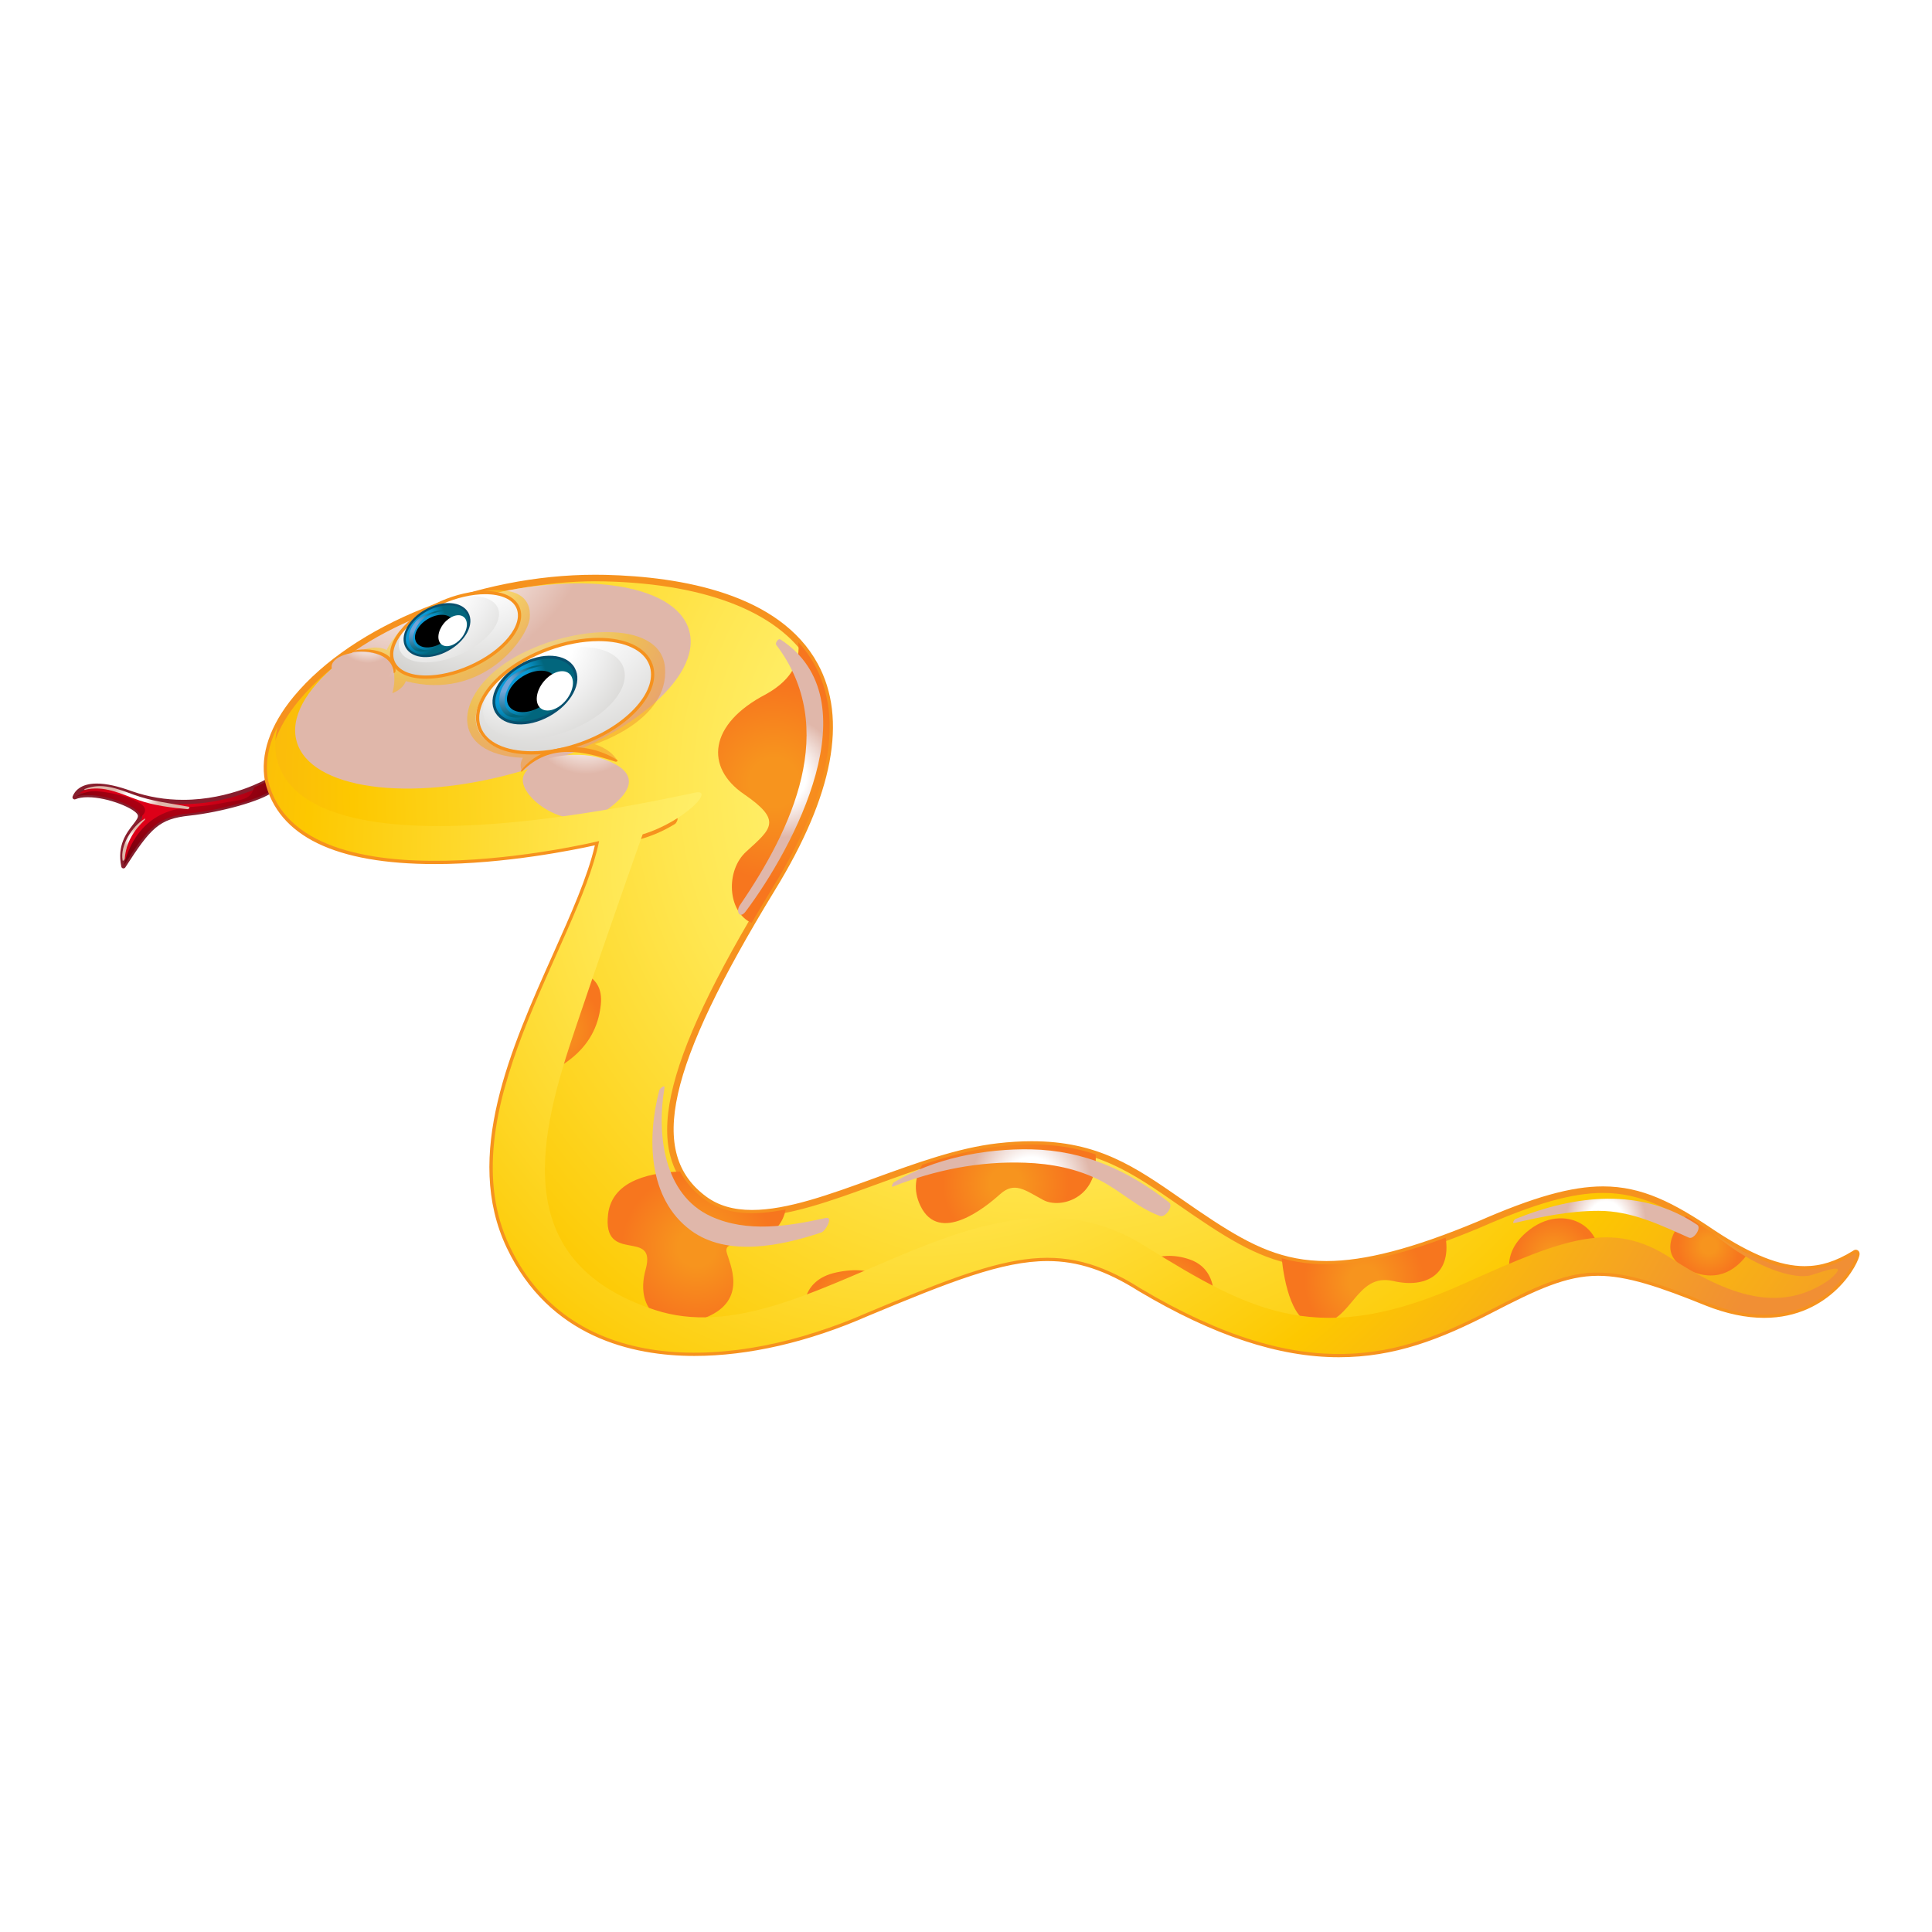 <?xml version="1.0" encoding="utf-8"?>
<!-- Generator: Adobe Illustrator 26.0.3, SVG Export Plug-In . SVG Version: 6.00 Build 0)  -->
<svg version="1.1" id="Layer_1" xmlns="http://www.w3.org/2000/svg" xmlns:xlink="http://www.w3.org/1999/xlink" x="0px" y="0px"
	 viewBox="0 0 1133.86 1133.86" style="enable-background:new 0 0 1133.86 1133.86;" xml:space="preserve">
<style type="text/css">
	.st0{fill:url(#SVGID_1_);}
	.st1{fill:#871E2D;}
	.st2{fill:url(#SVGID_00000153685812733751340200000000653598114122480040_);}
	.st3{fill:url(#SVGID_00000127728656121048349500000013205361131548642947_);}
	.st4{filter:url(#Adobe_OpacityMaskFilter);}
	.st5{filter:url(#Adobe_OpacityMaskFilter_00000080927188550735955030000014693630124924232065_);}
	
		.st6{mask:url(#SVGID_00000181054200580930066820000012464669036333807006_);fill:url(#SVGID_00000026884618464674608130000016448798454633821874_);}
	.st7{fill:url(#SVGID_00000077294034765087258860000017717955159041467576_);}
	.st8{filter:url(#Adobe_OpacityMaskFilter_00000163759263135156352600000014984373869360957616_);}
	.st9{filter:url(#Adobe_OpacityMaskFilter_00000183971488433265730220000009405599392029262497_);}
	
		.st10{mask:url(#SVGID_00000112604502172142981870000014074066561438962328_);fill:url(#SVGID_00000103985306839536195350000006750648798657052034_);}
	.st11{fill:url(#SVGID_00000150088174601394075750000009945589259632627358_);}
	.st12{fill:url(#SVGID_00000117663752562116128450000012265185072147632018_);}
	.st13{fill:#F6921E;}
	.st14{filter:url(#Adobe_OpacityMaskFilter_00000029731031781457717530000017388519880888525696_);}
	.st15{filter:url(#Adobe_OpacityMaskFilter_00000103256236688203970870000000694022678741197460_);}
	
		.st16{mask:url(#SVGID_00000012448403531661827680000012813424264834656938_);fill:url(#SVGID_00000049181427177163669880000013634186753826984345_);}
	.st17{fill:url(#SVGID_00000085966294493943510920000013335601744133088917_);}
	.st18{opacity:0.5;fill:url(#SVGID_00000085227661720666859540000015359423373169323689_);}
	.st19{opacity:0.5;fill:url(#SVGID_00000111911235505700733870000005855654994842588037_);}
	.st20{fill:url(#SVGID_00000018941356776449699100000011942658850725457561_);}
	.st21{fill:url(#SVGID_00000177469789343319793110000001882417713660244354_);}
	.st22{fill:url(#SVGID_00000113336849893410519230000013323335023009905305_);}
	.st23{fill:#08506E;}
	.st24{fill:#FFFFFF;}
	.st25{fill:url(#SVGID_00000098912083029048306270000011886661802315578279_);}
	.st26{fill:url(#SVGID_00000094598659142420432970000015257875219489513381_);}
	.st27{fill:url(#SVGID_00000036214844528091337510000017833739933653981363_);}
	.st28{fill:url(#SVGID_00000119806389110901942870000002592798276675644845_);}
	.st29{fill:url(#SVGID_00000064343475565646419700000011665545723905019052_);}
	.st30{fill:url(#SVGID_00000127735695868537940830000009784866513113587113_);}
	.st31{fill:url(#SVGID_00000122722523451677605440000010554550389390569857_);}
	.st32{fill:url(#SVGID_00000084527812213482388250000015041076901326211206_);}
	.st33{fill:url(#SVGID_00000044875767886326864810000015263381998612057761_);}
	.st34{fill:url(#SVGID_00000024681918452082186210000017784780052044781190_);}
	.st35{fill:url(#SVGID_00000128454189986493986800000007694742115027047554_);}
	.st36{fill:url(#SVGID_00000106861214001660810520000006342129071022420651_);}
	.st37{fill:url(#SVGID_00000150078452602673583760000017678389420669006751_);}
	.st38{fill:url(#SVGID_00000000190752622036540560000012257432211939887507_);}
	.st39{fill:url(#SVGID_00000167379726031578429050000004621816717268563855_);}
	.st40{filter:url(#Adobe_OpacityMaskFilter_00000027596332939590681910000014213487405803760034_);}
	.st41{filter:url(#Adobe_OpacityMaskFilter_00000178883357861508323330000003688056988505035910_);}
	
		.st42{mask:url(#SVGID_00000176756112462100987580000001381372290941668255_);fill:url(#SVGID_00000046306167682702049090000012484042137304196516_);}
	.st43{fill:url(#SVGID_00000121245892412661855950000001946560655582691978_);}
	.st44{filter:url(#Adobe_OpacityMaskFilter_00000005240102789872180020000018235268870564347036_);}
	.st45{filter:url(#Adobe_OpacityMaskFilter_00000145749450338058304790000015833784231391826092_);}
	
		.st46{mask:url(#SVGID_00000092450488975081309440000003234753994151176593_);fill:url(#SVGID_00000101820013761013883750000016707960261996905608_);}
	.st47{fill:url(#SVGID_00000065037076986554733420000011273517376244319164_);}
	.st48{fill:url(#SVGID_00000101092259341540677770000008631898609633985445_);}
	.st49{filter:url(#Adobe_OpacityMaskFilter_00000057113356030425515270000014233448762847395490_);}
	.st50{filter:url(#Adobe_OpacityMaskFilter_00000160891977900378723120000013339806504516220546_);}
	
		.st51{mask:url(#SVGID_00000016768893944849955610000004332132957433395842_);fill:url(#SVGID_00000073692147353058734230000014452668693843481761_);}
	.st52{fill:url(#SVGID_00000102534749196821631470000006752249624762798506_);}
	.st53{filter:url(#Adobe_OpacityMaskFilter_00000088824648659882610140000008722075011201786764_);}
	.st54{filter:url(#Adobe_OpacityMaskFilter_00000057829682493219686680000008000707569041886848_);}
	
		.st55{mask:url(#SVGID_00000160897347477479016420000000705855296681169848_);fill:url(#SVGID_00000055690910946058239330000009479297031510127018_);}
	.st56{fill:url(#SVGID_00000101092183010478840250000018053202829100709035_);}
	.st57{filter:url(#Adobe_OpacityMaskFilter_00000081649975488439898380000014020056474646285197_);}
	.st58{filter:url(#Adobe_OpacityMaskFilter_00000043448144286372376450000002682801794066084738_);}
	
		.st59{mask:url(#SVGID_00000168078649179461512820000000661259819446199463_);fill:url(#SVGID_00000011750337166995523050000016786488385753418934_);}
	.st60{fill:url(#SVGID_00000167367980476274440520000016600543495803955103_);}
	.st61{filter:url(#Adobe_OpacityMaskFilter_00000036253939731178166720000016279558617797898938_);}
	.st62{filter:url(#Adobe_OpacityMaskFilter_00000123440179214451287310000012956832155329105809_);}
	
		.st63{mask:url(#SVGID_00000020375289792147406490000010213957502803791510_);fill:url(#SVGID_00000175313299094419669390000016742825333328098441_);}
	.st64{fill:url(#SVGID_00000020393244533669664700000002118377902512168588_);}
</style>
<g>
	<g>
		<radialGradient id="SVGID_1_" cx="88.797" cy="472.396" r="110.288" gradientUnits="userSpaceOnUse">
			<stop  offset="0.199" style="stop-color:#DD0018"/>
			<stop  offset="1" style="stop-color:#71000C"/>
		</radialGradient>
		<path class="st0" d="M157.37,458.13c0,0-37.83,22.26-80.31,7.44c-25.02-9.22-31.61-1.98-33.25,2.31
			c10.86-4.61,35.9,4.28,38.19,9.88c2.31,5.59-13.49,11.52-9.54,30.62c14.82-23.05,20.08-28.97,38.52-30.95
			c18.44-1.97,41.82-8.56,48.08-13.5C158.39,459.97,157.37,458.13,157.37,458.13z"/>
		<path class="st1" d="M72.45,509.65c-0.08,0-0.16-0.01-0.23-0.02c-0.51-0.1-0.91-0.49-1.02-0.99c-2.59-12.55,3.05-19.8,6.78-24.6
			c2.19-2.8,3.4-4.46,2.84-5.8c-1.49-3.62-17.17-10.37-29.36-10.37c-2.91,0-5.32,0.4-7.16,1.18c-0.48,0.2-1.01,0.1-1.38-0.25
			c-0.37-0.36-0.49-0.89-0.3-1.37c1.09-2.83,4.38-7.58,14.2-7.58c5.54,0,12.5,1.53,20.68,4.54c9.53,3.32,19.63,5.01,30,5.01
			c27.88,0,49.02-12.23,49.24-12.35c0.29-0.18,0.64-0.22,0.97-0.13c0.33,0.08,0.62,0.31,0.79,0.61c0.05,0.08,1.14,2.07,1.83,6.2
			c0.08,0.46-0.1,0.92-0.47,1.2c-6.44,5.09-30.12,11.77-48.73,13.76c-17.72,1.9-22.61,7.08-37.59,30.38
			C73.28,509.44,72.87,509.65,72.45,509.65z M51.46,465.32c12.02,0,29.51,6.59,31.72,11.95c1.14,2.77-0.87,5.35-3.19,8.34
			c-3.29,4.23-7.68,9.85-6.79,19.26c13.92-21.41,19.7-26.79,37.63-28.71c17.36-1.86,39.97-8.07,46.83-12.79
			c-0.3-1.54-0.65-2.68-0.92-3.45c-5.04,2.65-24.58,12.01-49.25,12.01c-10.65,0-21.03-1.74-30.86-5.16
			c-7.92-2.92-14.59-4.39-19.82-4.39c-5.45,0-8.47,1.6-10.15,3.34C48.1,465.46,49.71,465.32,51.46,465.32z"/>
	</g>
	
		<radialGradient id="SVGID_00000120545569728267456440000006133786365589544856_" cx="101.798" cy="432.667" r="77.507" gradientUnits="userSpaceOnUse">
		<stop  offset="0.199" style="stop-color:#DD0018"/>
		<stop  offset="1" style="stop-color:#71000C"/>
	</radialGradient>
	<path style="fill:url(#SVGID_00000120545569728267456440000006133786365589544856_);" d="M81.99,477.76
		c0.33,0.79,0.28,1.6-0.03,2.44c1.44-1.29,3.38-3,3.16-4.98c-0.17-1.4-1.12-2.47-2.22-3.28c-2.78-2.04-6.21-3.36-9.47-4.41
		c-3.59-1.16-7.28-1.96-11.01-2.51c-3.65-0.53-7.32-1.06-10.96-0.23c-2.7,0.61-5.19,1.7-7.56,3.05
		C54.82,463.33,79.7,472.18,81.99,477.76z"/>
	
		<radialGradient id="SVGID_00000096739451882126218510000000843273404958272904_" cx="101.798" cy="432.66" r="77.514" gradientUnits="userSpaceOnUse">
		<stop  offset="0.199" style="stop-color:#DD0018"/>
		<stop  offset="1" style="stop-color:#71000C"/>
	</radialGradient>
	<path style="fill:url(#SVGID_00000096739451882126218510000000843273404958272904_);" d="M157.37,458.13c0,0-2.99,1.76-8.24,3.96
		c-0.57,2.09-1.56,4.18-3.37,5.43c-3.16,2.17-7.4,2.42-11.07,3.02c-3.99,0.66-7.94,1.51-11.95,2.03c-3.84,0.5-7.69,0.73-11.54,1.09
		c-6.51,0.62-13.03,2.22-18.73,5.52c-10.65,6.14-17.09,17.17-19.82,28.91c14.67-22.8,19.97-28.7,38.33-30.66
		c18.44-1.97,41.82-8.56,48.08-13.5C158.39,459.97,157.37,458.13,157.37,458.13z"/>
	<defs>
		<filter id="Adobe_OpacityMaskFilter" filterUnits="userSpaceOnUse" x="49.45" y="461.37" width="61.71" height="13.54">
			<feFlood  style="flood-color:white;flood-opacity:1" result="back"/>
			<feBlend  in="SourceGraphic" in2="back" mode="normal"/>
		</filter>
	</defs>
	
		<mask maskUnits="userSpaceOnUse" x="49.45" y="461.37" width="61.71" height="13.54" id="SVGID_00000057121194451500139340000016298804472890496393_">
		<g class="st4">
			<defs>
				
					<filter id="Adobe_OpacityMaskFilter_00000085239350225226246880000016175679495134885276_" filterUnits="userSpaceOnUse" x="62.89" y="433.06" width="3.52" height="0.77">
					<feFlood  style="flood-color:white;flood-opacity:1" result="back"/>
					<feBlend  in="SourceGraphic" in2="back" mode="normal"/>
				</filter>
			</defs>
			
				<mask maskUnits="userSpaceOnUse" x="62.89" y="433.06" width="3.52" height="0.77" id="SVGID_00000057121194451500139340000016298804472890496393_">
				<g style="filter:url(#Adobe_OpacityMaskFilter_00000085239350225226246880000016175679495134885276_);">
				</g>
			</mask>
			
				<radialGradient id="SVGID_00000179646620207391601590000013469529843178410928_" cx="64.648" cy="433.448" r="1.276" gradientUnits="userSpaceOnUse">
				<stop  offset="0.251" style="stop-color:#FFFFFF"/>
				<stop  offset="0.593" style="stop-color:#FFFFFF"/>
				<stop  offset="1" style="stop-color:#000000"/>
			</radialGradient>
			
				<path style="mask:url(#SVGID_00000057121194451500139340000016298804472890496393_);fill:url(#SVGID_00000179646620207391601590000013469529843178410928_);" d="
				M66.4,433.75c-0.63-0.12-1.25-0.18-1.86-0.41c-0.54-0.2-1.07-0.42-1.64-0.19c-0.01,0-0.02,0.03-0.01,0.03
				c0.66-0.16,1.21,0.13,1.82,0.34c0.52,0.18,1.1,0.25,1.65,0.3C66.39,433.84,66.43,433.76,66.4,433.75z"/>
		</g>
	</mask>
	
		<radialGradient id="SVGID_00000134967901983697189720000017073242721301307012_" cx="80.307" cy="468.135" r="22.336" gradientUnits="userSpaceOnUse">
		<stop  offset="0.251" style="stop-color:#FFFFFF"/>
		<stop  offset="0.593" style="stop-color:#E0B7AA"/>
		<stop  offset="1" style="stop-color:#E0B7AA"/>
	</radialGradient>
	<path style="fill:url(#SVGID_00000134967901983697189720000017073242721301307012_);" d="M110.93,473.49
		c-10.97-2.03-21.94-3.24-32.49-7.1c-9.51-3.48-18.7-7.33-28.71-3.31c-0.15,0.06-0.44,0.58-0.16,0.51
		c11.59-2.88,21.14,2.29,31.8,6.02c9.17,3.21,19.27,4.41,28.89,5.3C110.78,474.96,111.55,473.61,110.93,473.49z"/>
	<defs>
		
			<filter id="Adobe_OpacityMaskFilter_00000040555360653408478980000017315198510947406261_" filterUnits="userSpaceOnUse" x="71.74" y="480.42" width="13.5" height="24.77">
			<feFlood  style="flood-color:white;flood-opacity:1" result="back"/>
			<feBlend  in="SourceGraphic" in2="back" mode="normal"/>
		</filter>
	</defs>
	
		<mask maskUnits="userSpaceOnUse" x="71.74" y="480.42" width="13.5" height="24.77" id="SVGID_00000165919332484659882230000004890898196848324247_">
		<g style="filter:url(#Adobe_OpacityMaskFilter_00000040555360653408478980000017315198510947406261_);">
			<defs>
				
					<filter id="Adobe_OpacityMaskFilter_00000085212304781787152200000012336124169767017131_" filterUnits="userSpaceOnUse" x="64.16" y="434.15" width="0.77" height="1.42">
					<feFlood  style="flood-color:white;flood-opacity:1" result="back"/>
					<feBlend  in="SourceGraphic" in2="back" mode="normal"/>
				</filter>
			</defs>
			
				<mask maskUnits="userSpaceOnUse" x="64.16" y="434.15" width="0.77" height="1.42" id="SVGID_00000165919332484659882230000004890898196848324247_">
				<g style="filter:url(#Adobe_OpacityMaskFilter_00000085212304781787152200000012336124169767017131_);">
				</g>
			</mask>
			
				<radialGradient id="SVGID_00000033366903402251620680000010438858447102631814_" cx="64.544" cy="434.857" r="0.57" gradientUnits="userSpaceOnUse">
				<stop  offset="0.251" style="stop-color:#FFFFFF"/>
				<stop  offset="0.593" style="stop-color:#FFFFFF"/>
				<stop  offset="1" style="stop-color:#000000"/>
			</radialGradient>
			
				<path style="mask:url(#SVGID_00000165919332484659882230000004890898196848324247_);fill:url(#SVGID_00000033366903402251620680000010438858447102631814_);" d="
				M64.92,434.15c-0.42,0.25-0.83,0.89-0.74,1.4c0.01,0.05,0.07-0.03,0.07-0.05c0.05-0.54,0.29-0.93,0.67-1.31
				C64.92,434.18,64.94,434.14,64.92,434.15z"/>
		</g>
	</mask>
	
		<radialGradient id="SVGID_00000116934118690434729950000000401936095800809622_" cx="78.485" cy="492.802" r="9.974" gradientUnits="userSpaceOnUse">
		<stop  offset="0.251" style="stop-color:#FFFFFF"/>
		<stop  offset="0.593" style="stop-color:#E0B7AA"/>
		<stop  offset="1" style="stop-color:#E0B7AA"/>
	</radialGradient>
	<path style="fill:url(#SVGID_00000116934118690434729950000000401936095800809622_);" d="M84.99,480.47
		c-7.39,4.33-14.59,15.62-13.04,24.43c0.16,0.86,1.22-0.5,1.25-0.9c0.82-9.51,5.05-16.32,11.79-22.87
		C85.13,481.01,85.46,480.19,84.99,480.47z"/>
	<g>
		
			<radialGradient id="SVGID_00000023252474390013214820000009994071944383607457_" cx="611.116" cy="460.675" r="618.72" gradientUnits="userSpaceOnUse">
			<stop  offset="0.233" style="stop-color:#FFEF6A"/>
			<stop  offset="0.35" style="stop-color:#FFE650"/>
			<stop  offset="0.599" style="stop-color:#FDCE0F"/>
			<stop  offset="0.653" style="stop-color:#FDC800"/>
			<stop  offset="1" style="stop-color:#F18F34"/>
		</radialGradient>
		<path style="fill:url(#SVGID_00000023252474390013214820000009994071944383607457_);" d="M351.63,493.57
			c0,0-175.58,42.66-194.26-35.44c-10.19-54.33,91.67-121.39,197.78-118.84c106.11,2.54,176.99,53.47,98.05,182.07
			c-59.84,98.05-77.71,154.64-39.77,182.5c37.93,27.86,111.08-23.97,172.19-30.97c61.12-7.01,83.6,17.82,125.2,44.99
			c41.6,27.16,71.3,36.5,157.04,0.85c69.61-30.56,92.52-25.47,137.51,5.09c39.89,26.31,61.12,25.46,83.19,11.88
			c5.93-5.09-17.83,56.03-86.59,28.87c-62.82-25.46-74.7-22.93-127.33,4.24c-52.64,27.16-106.96,45.84-205.43-12.73
			c-48.38-30.56-78.93-19.53-160.43,14.43c-77.24,33.95-172.74,38.62-209.66-39.05C262.19,653.79,339.19,554.9,351.63,493.57z"/>
		<path class="st13" d="M785.77,796.54c-35.17,0-73.61-12.7-117.52-38.82c-19.34-12.2-35.81-17.63-53.47-17.63
			c-26.66,0-57.37,12.23-105.25,32.18c-34.96,15.37-70.25,23.51-102.02,23.51c-36.46,0-85.16-11.02-110.11-63.49
			c-25.71-54.1,2.41-116.98,27.22-172.47c10.39-23.24,20.24-45.25,24.5-63.71c-11.21,2.48-52.51,11-93.76,11
			c-58.56,0-92.15-16.33-99.85-48.54c-2.96-15.74,2.92-32.96,16.96-49.89c34.88-42.02,107.59-71.37,176.8-71.37
			c1.98,0,3.94,0.02,5.92,0.06c44.54,1.07,102.33,11,124.75,52.2c17.57,32.32,9.13,77-25.11,132.79
			c-63.56,104.11-74.84,154.57-40.28,179.96c7.13,5.24,15.91,7.79,26.82,7.79c20.62,0,45.53-9.07,71.9-18.66
			c24.03-8.75,48.88-17.8,72.14-20.46c7-0.81,13.75-1.22,20.05-1.22c39.05,0,60.67,15.01,88.04,34.01
			c5.83,4.05,11.86,8.24,18.37,12.49c23.1,15.09,41.41,23.82,66.62,23.82c22.51,0,50.68-7.35,88.63-23.14
			c33.01-14.48,55.06-20.67,73.68-20.67c22.94,0,41.44,9.51,65.65,25.95c21.57,14.23,38.3,20.86,52.64,20.86
			c9.52,0,18.27-2.76,28.37-8.96c0.55-0.44,1.1-0.66,1.69-0.66c1.1,0,2.21,0.85,2.21,2.47c0,5.14-16.85,37.5-56.01,37.5
			c-10.63,0-22.09-2.4-34.05-7.12c-27.44-11.13-46.61-17.57-63.41-17.57c-18.89,0-36.16,8.21-62.35,21.73
			C845.24,786.13,818.39,796.54,785.77,796.54z M614.78,736.27c18.42,0,35.54,5.61,55.46,18.2c43.28,25.73,81.08,38.26,115.54,38.26
			c31.85,0,58.22-10.24,88-25.61c26.7-13.78,44.34-22.15,64.1-22.15c17.41,0,36.95,6.54,64.83,17.83
			c11.49,4.54,22.49,6.85,32.63,6.85c20.25,0,33.55-9.08,41.13-16.7c5.22-5.23,8.43-10.47,9.96-13.77
			c-9.43,5.27-18.2,7.75-27.35,7.75c-15.11,0-32.52-6.83-54.76-21.5c-23.61-16.04-41.56-25.32-63.52-25.32
			c-18.06,0-39.66,6.09-72.17,20.37c-39,16.23-66.79,23.45-90.14,23.45c-26.16,0-45-8.96-68.71-24.45
			c-6.56-4.29-12.61-8.49-18.47-12.55c-26.82-18.62-48-33.33-85.85-33.33c-6.15,0-12.76,0.4-19.62,1.19
			c-22.81,2.61-47.44,11.58-71.26,20.25c-26.7,9.72-51.92,18.89-73.2,18.89c-11.76,0-21.27-2.79-29.08-8.53
			c-36.6-26.88-25.59-78.76,39.28-185.02c33.48-54.55,41.9-97.94,25.02-128.97c-16.8-30.9-59.95-48.73-121.48-50.2
			c-1.95-0.05-3.88-0.07-5.83-0.07c-57.53,0-135.71,24.04-173.86,69.99c-13.29,16.02-18.88,32.16-16.17,46.65
			c7.22,30.17,39.56,45.51,96.12,45.51c47.61,0,95.34-11.46,95.82-11.57c0.64-0.16,1.31,0.03,1.78,0.48
			c0.47,0.46,0.67,1.11,0.55,1.76c-3.95,19.45-14.37,42.75-25.41,67.42c-24.46,54.73-52.2,116.77-27.24,169.27
			c24.08,50.67,71.29,61.31,106.65,61.31c31.24,0,66-8.02,100.51-23.19C556.38,748.61,587.39,736.27,614.78,736.27z"/>
	</g>
	<defs>
		
			<filter id="Adobe_OpacityMaskFilter_00000065059124475948984870000005782585532438040211_" filterUnits="userSpaceOnUse" x="173.21" y="342.36" width="232.14" height="120.44">
			<feFlood  style="flood-color:white;flood-opacity:1" result="back"/>
			<feBlend  in="SourceGraphic" in2="back" mode="normal"/>
		</filter>
	</defs>
	
		<mask maskUnits="userSpaceOnUse" x="173.21" y="342.36" width="232.14" height="120.44" id="SVGID_00000147925875413358154910000000899493514357498281_">
		<g style="filter:url(#Adobe_OpacityMaskFilter_00000065059124475948984870000005782585532438040211_);">
			<defs>
				
					<filter id="Adobe_OpacityMaskFilter_00000137100496356541991650000009738342233897519509_" filterUnits="userSpaceOnUse" x="69.95" y="426.26" width="13.26" height="6.88">
					<feFlood  style="flood-color:white;flood-opacity:1" result="back"/>
					<feBlend  in="SourceGraphic" in2="back" mode="normal"/>
				</filter>
			</defs>
			
				<mask maskUnits="userSpaceOnUse" x="69.95" y="426.26" width="13.26" height="6.88" id="SVGID_00000147925875413358154910000000899493514357498281_">
				<g style="filter:url(#Adobe_OpacityMaskFilter_00000137100496356541991650000009738342233897519509_);">
				</g>
			</mask>
			
				<radialGradient id="SVGID_00000155861081677950124340000006491599859433797515_" cx="213.703" cy="231.091" r="10.34" gradientTransform="matrix(0.962 -0.272 0.272 0.962 -194.571 259.122)" gradientUnits="userSpaceOnUse">
				<stop  offset="0.251" style="stop-color:#FFFFFF"/>
				<stop  offset="0.593" style="stop-color:#FFFFFF"/>
				<stop  offset="1" style="stop-color:#000000"/>
			</radialGradient>
			
				<path style="mask:url(#SVGID_00000147925875413358154910000000899493514357498281_);fill:url(#SVGID_00000155861081677950124340000006491599859433797515_);" d="
				M83.16,427.84c0.45,1.6-2.13,3.73-5.76,4.75c-3.63,1.03-6.95,0.57-7.4-1.03c-0.45-1.6,2.13-3.73,5.76-4.75
				C79.4,425.78,82.71,426.25,83.16,427.84z"/>
		</g>
	</mask>
	
		<radialGradient id="SVGID_00000103258151389081880090000010254907640553534365_" cx="412.507" cy="150.166" r="181.02" gradientTransform="matrix(0.962 -0.272 0.272 0.962 -194.571 259.122)" gradientUnits="userSpaceOnUse">
		<stop  offset="0.251" style="stop-color:#FFFFFF"/>
		<stop  offset="0.593" style="stop-color:#E0B7AA"/>
		<stop  offset="1" style="stop-color:#E0B7AA"/>
	</radialGradient>
	<path style="fill:url(#SVGID_00000103258151389081880090000010254907640553534365_);" d="M404.45,370.01
		c7.91,27.97-37.24,65.23-100.84,83.22c-63.6,17.99-121.58,9.9-129.5-18.07c-7.91-27.96,37.24-65.22,100.86-83.21
		C338.57,333.95,396.56,342.04,404.45,370.01z"/>
	
		<radialGradient id="SVGID_00000103981343505183917530000001306104497428866723_" cx="302.464" cy="348.519" r="107.684" gradientUnits="userSpaceOnUse">
		<stop  offset="0.233" style="stop-color:#FFEF6A"/>
		<stop  offset="0.35" style="stop-color:#FFE650"/>
		<stop  offset="0.599" style="stop-color:#FDCE0F"/>
		<stop  offset="0.653" style="stop-color:#FDC800"/>
		<stop  offset="1" style="stop-color:#F18F34"/>
	</radialGradient>
	<path style="opacity:0.5;fill:url(#SVGID_00000103981343505183917530000001306104497428866723_);" d="M306.09,451.72
		c0,0,14.92-21.46,55.98-5.78c-4.27-6.78-13.1-9.19-13.1-9.19s43.88-13.62,41.31-44.92c-2.4-29.27-58.16-24.86-91.03-4.41
		c-32.89,20.45-36.5,55.34,7.61,57.34C304.47,448.77,306.09,451.72,306.09,451.72z"/>
	
		<radialGradient id="SVGID_00000136387301606899625950000009939653300601000631_" cx="244.313" cy="335.686" r="92.998" gradientUnits="userSpaceOnUse">
		<stop  offset="0.233" style="stop-color:#FFEF6A"/>
		<stop  offset="0.35" style="stop-color:#FFE650"/>
		<stop  offset="0.599" style="stop-color:#FDCE0F"/>
		<stop  offset="0.653" style="stop-color:#FDC800"/>
		<stop  offset="1" style="stop-color:#F18F34"/>
	</radialGradient>
	<path style="opacity:0.5;fill:url(#SVGID_00000136387301606899625950000009939653300601000631_);" d="M230.24,406.81
		c0,0,8.21-25.34-17.92-25.08c8.89-3.66,14.63-0.26,14.63-0.26s8.9-22.22,43.4-31.63c34.51-9.41,41.73,2.16,40.52,13.07
		c-1.31,11.76-27.71,48.63-72.68,36.86C236.11,405,230.24,406.81,230.24,406.81z"/>
	
		<radialGradient id="SVGID_00000072241028465028013490000006241480342268982964_" cx="309.202" cy="373.066" r="76.166" gradientUnits="userSpaceOnUse">
		<stop  offset="0.367" style="stop-color:#FFFFFF"/>
		<stop  offset="0.577" style="stop-color:#F0F0F0"/>
		<stop  offset="1" style="stop-color:#D0CFCC"/>
	</radialGradient>
	<path style="fill:url(#SVGID_00000072241028465028013490000006241480342268982964_);" d="M380.92,390.33
		c5.64,15.23-12.34,35.91-40.14,46.18c-27.79,10.27-54.89,6.25-60.52-8.99c-5.63-15.23,12.34-35.91,40.13-46.18
		C348.2,371.08,375.3,375.1,380.92,390.33z"/>
	
		<radialGradient id="SVGID_00000074412242920658910210000009699362181589345164_" cx="318.629" cy="339.982" r="118.201" gradientUnits="userSpaceOnUse">
		<stop  offset="0.367" style="stop-color:#FFFFFF"/>
		<stop  offset="0.577" style="stop-color:#F0F0F0"/>
		<stop  offset="1" style="stop-color:#D0CFCC"/>
	</radialGradient>
	<path style="fill:url(#SVGID_00000074412242920658910210000009699362181589345164_);" d="M381.99,389.98
		c-5.63-15.24-32.73-19.26-60.52-8.99c-27.79,10.27-45.76,30.95-40.13,46.18c5.62,15.23,32.72,19.25,60.52,8.98
		C369.65,425.89,387.62,405.21,381.99,389.98z M333.35,429.04c-22.52,8.31-44.47,5.06-49.03-7.29c-4.56-12.34,10-29.09,32.52-37.41
		c22.51-8.32,44.47-5.06,49.02,7.28C370.43,403.96,355.86,420.72,333.35,429.04z"/>
	<g>
		<g>
			
				<radialGradient id="SVGID_00000182494870485234802510000012437050145350162091_" cx="413.435" cy="1227.351" r="35.752" gradientTransform="matrix(0.358 0.934 -0.934 0.358 1293.14 -426.391)" gradientUnits="userSpaceOnUse">
				<stop  offset="0.379" style="stop-color:#099AD7"/>
				<stop  offset="0.444" style="stop-color:#0895CE"/>
				<stop  offset="0.549" style="stop-color:#0687B6"/>
				<stop  offset="0.68" style="stop-color:#03708F"/>
				<stop  offset="0.732" style="stop-color:#02667D"/>
				<stop  offset="1" style="stop-color:#02667D"/>
			</radialGradient>
			<path style="fill:url(#SVGID_00000182494870485234802510000012437050145350162091_);" d="M322.07,419.65
				c-12.53,6.96-26.31,6.01-30.8-2.09c-4.49-8.08,2.03-20.28,14.53-27.21c12.53-6.96,26.33-6.01,30.83,2.09
				C341.12,400.52,334.6,412.72,322.07,419.65z"/>
			<path class="st23" d="M290.75,418.29l-0.2-0.33c-2.3-4.17-1.98-9.44,0.91-14.83c2.8-5.29,7.78-10.07,13.95-13.51
				c12.84-7.11,26.77-6.2,31.73,2.08l0.18,0.34c2.31,4.15,2.01,9.41-0.88,14.81c-2.83,5.28-7.79,10.08-13.99,13.51
				C309.63,427.48,295.69,426.56,290.75,418.29z M335.75,392.53c-4.41-7.39-17.68-8.07-29.53-1.49
				c-5.93,3.28-10.66,7.85-13.33,12.86c-2.61,4.89-2.95,9.6-0.9,13.28l0.16,0.28c4.43,7.4,17.67,8.08,29.52,1.48
				c5.93-3.27,10.69-7.83,13.35-12.84c2.62-4.89,2.94-9.6,0.91-13.27L335.75,392.53z"/>
		</g>
		<path d="M317.61,414.5c-7.49,4.68-15.99,4.54-18.99-0.27c-3.05-4.82,0.56-12.53,8.04-17.21c7.45-4.66,15.96-4.54,18.97,0.28
			C328.67,402.12,325.05,409.82,317.61,414.5z"/>
		<path class="st24" d="M332.24,410.83c-4.6,5.65-11.28,7.79-14.93,4.84c-3.64-2.98-2.88-9.94,1.72-15.59
			c4.61-5.65,11.27-7.8,14.92-4.84C337.58,398.2,336.81,405.18,332.24,410.83z"/>
		
			<radialGradient id="SVGID_00000000915931738053552750000000946249531703342755_" cx="415.619" cy="1227.698" r="27.243" gradientTransform="matrix(0.358 0.934 -0.934 0.358 1293.14 -426.392)" gradientUnits="userSpaceOnUse">
			<stop  offset="0.167" style="stop-color:#70A4D8"/>
			<stop  offset="0.336" style="stop-color:#5193BF"/>
			<stop  offset="0.703" style="stop-color:#04677F"/>
			<stop  offset="0.713" style="stop-color:#02667D"/>
		</radialGradient>
		<path style="fill:url(#SVGID_00000000915931738053552750000000946249531703342755_);" d="M319.79,390.55
			c0,0-14.54,1.15-20.46,11.07c-5.91,9.9-4.12,19.21,10.28,18.4c0,0-10.78,4.12-15-3.08c-4.23-7.21,0.6-16.1,5.29-19.98
			C304.59,393.13,314.34,389.38,319.79,390.55z"/>
	</g>
	<g>
		
			<radialGradient id="SVGID_00000050622878989270679050000000086221957224908930_" cx="590.302" cy="694.759" r="40.745" gradientUnits="userSpaceOnUse">
			<stop  offset="0.231" style="stop-color:#F7941E"/>
			<stop  offset="0.908" style="stop-color:#F7761E"/>
		</radialGradient>
		<path style="fill:url(#SVGID_00000050622878989270679050000000086221957224908930_);" d="M540.19,707.69
			c11.04,22.92,38.2,0.85,46.69-6.79c8.49-7.65,14.43-2.55,25.46,3.39c9.83,5.29,32.38-0.86,30.67-26.77
			c-15.53-5.23-33.51-7.37-57.4-4.63c-14.34,1.64-29.33,5.76-44.38,10.72C537.49,689.96,535.61,698.16,540.19,707.69z"/>
		
			<radialGradient id="SVGID_00000034800518435066550480000002846865614324472192_" cx="1003.011" cy="731.119" r="20.259" gradientUnits="userSpaceOnUse">
			<stop  offset="0.231" style="stop-color:#F7941E"/>
			<stop  offset="0.908" style="stop-color:#F7761E"/>
		</radialGradient>
		<path style="fill:url(#SVGID_00000034800518435066550480000002846865614324472192_);" d="M991.64,745.67
			c17.74,7.95,28.75-2.25,34.11-9.93c-6.23-3.1-12.98-7.05-20.38-11.92c-5.56-3.77-10.78-7.16-15.8-10.14
			C982.84,720.89,971.57,736.67,991.64,745.67z"/>
		
			<radialGradient id="SVGID_00000183208028116234998600000000813166573958682516_" cx="408.829" cy="732.009" r="48.502" gradientUnits="userSpaceOnUse">
			<stop  offset="0.231" style="stop-color:#F7941E"/>
			<stop  offset="0.908" style="stop-color:#F7761E"/>
		</radialGradient>
		<path style="fill:url(#SVGID_00000183208028116234998600000000813166573958682516_);" d="M356.85,712.79
			c-3.39,29.71,28.85,7.64,22.07,32.26c-6.79,24.62,11.04,38.2,35.66,28.01c24.61-10.19,13.57-31.41,11.87-38.2
			c-1.69-6.79,11.04-4.24,21.22-8.48c7.13-2.98,12.16-9.28,13.39-16.57c-18.6,3.75-35.07,3.3-47.64-5.94
			c-6.3-4.62-11.03-10.05-14.31-16.31C384.12,688.11,359.27,691.61,356.85,712.79z"/>
		
			<radialGradient id="SVGID_00000151502556754359169040000008658315178977012905_" cx="454.156" cy="459.25" r="62.694" gradientUnits="userSpaceOnUse">
			<stop  offset="0.231" style="stop-color:#F7941E"/>
			<stop  offset="0.908" style="stop-color:#F7761E"/>
		</radialGradient>
		<path style="fill:url(#SVGID_00000151502556754359169040000008658315178977012905_);" d="M449.58,407.41
			c-33.87,17.58-35.83,42.98-13.03,58.61c22.8,15.63,16.28,20.2,1.31,33.87c-12.1,11.04-11.02,35.27,3.24,41.76
			c3.83-6.56,7.84-13.31,12.11-20.29c42.4-69.06,41.57-115.72,15.27-144.52C469.67,387,465.91,398.3,449.58,407.41z"/>
		
			<radialGradient id="SVGID_00000071536525527200067030000010470956571645928865_" cx="800.546" cy="751.859" r="38.654" gradientUnits="userSpaceOnUse">
			<stop  offset="0.231" style="stop-color:#F7941E"/>
			<stop  offset="0.908" style="stop-color:#F7761E"/>
		</radialGradient>
		<path style="fill:url(#SVGID_00000071536525527200067030000010470956571645928865_);" d="M773.64,777.3
			c20.36-1.7,22.06-30.56,44.14-25.46c19.25,4.44,33.99-4.04,30.66-25.46c-44.58,16.54-72.34,18.84-96.25,12.07
			C753.65,752.06,758.47,778.56,773.64,777.3z"/>
		
			<radialGradient id="SVGID_00000029037973282379913690000016074689249262831513_" cx="912.009" cy="737.613" r="24.552" gradientUnits="userSpaceOnUse">
			<stop  offset="0.231" style="stop-color:#F7941E"/>
			<stop  offset="0.908" style="stop-color:#F7761E"/>
		</radialGradient>
		<path style="fill:url(#SVGID_00000029037973282379913690000016074689249262831513_);" d="M895.81,723.2
			c-15.8,13.66-9.87,28.53-4.06,37.02c17.69-8.51,30.62-13.02,44.6-13.32C946.14,721.57,918.15,703.86,895.81,723.2z"/>
		
			<radialGradient id="SVGID_00000143584251545389382140000010964758139166079136_" cx="685.278" cy="757.166" r="23.945" gradientUnits="userSpaceOnUse">
			<stop  offset="0.231" style="stop-color:#F7941E"/>
			<stop  offset="0.908" style="stop-color:#F7761E"/>
		</radialGradient>
		<path style="fill:url(#SVGID_00000143584251545389382140000010964758139166079136_);" d="M698.08,739.11
			c-18.69-6.43-32.96,3.62-40.04,10.52c3.64,1.91,7.34,4.04,11.17,6.46c14.67,8.72,28.32,15.69,41.16,21.21
			C713.78,764.02,715.21,744.98,698.08,739.11z"/>
		
			<radialGradient id="SVGID_00000157274744025991937980000005711396027008964520_" cx="324.33" cy="604.218" r="32.03" gradientUnits="userSpaceOnUse">
			<stop  offset="0.231" style="stop-color:#F7941E"/>
			<stop  offset="0.908" style="stop-color:#F7761E"/>
		</radialGradient>
		<path style="fill:url(#SVGID_00000157274744025991937980000005711396027008964520_);" d="M352.6,589.7
			c2.08-19.2-15.83-21.57-30.06-20.53c-10.03,22.54-20.21,46.4-26.64,70.32C328.62,629.84,349.69,616.65,352.6,589.7z"/>
		
			<radialGradient id="SVGID_00000091004925289566644090000002627653527739963049_" cx="498.946" cy="764.463" r="23.527" gradientUnits="userSpaceOnUse">
			<stop  offset="0.231" style="stop-color:#F7941E"/>
			<stop  offset="0.908" style="stop-color:#F7761E"/>
		</radialGradient>
		<path style="fill:url(#SVGID_00000091004925289566644090000002627653527739963049_);" d="M490.97,746.74
			c-22.69,4.78-20.61,25.07-17.37,36.71c11.95-3.57,23.77-7.92,35.18-12.94c6.12-2.55,11.92-4.95,17.48-7.23
			C523.56,751.71,513.94,741.9,490.97,746.74z"/>
	</g>
	<path class="st13" d="M396.51,480.21c-14.67,6.69-30.13,10.91-46.07,13.15c-0.76,0.11-2.07,2.55-1,2.56
		c16.5,0.19,32.59-3.61,46.68-12.34C397.16,482.94,398.83,479.16,396.51,480.21z"/>
	<path class="st13" d="M312.02,442.81c-16.24,0-28.04-5.72-31.58-15.3c-2.85-7.71-0.11-16.91,7.7-25.91
		c7.68-8.84,19.4-16.48,32.99-21.5c10.18-3.77,20.61-5.75,30.17-5.75c16.23,0,28.04,5.72,31.58,15.3
		c2.85,7.71,0.11,16.91-7.71,25.91c-7.68,8.84-19.4,16.47-32.99,21.5C332.01,440.82,321.58,442.81,312.02,442.81z M351.31,376.26
		c-9.34,0-19.55,1.95-29.51,5.63c-13.29,4.91-24.73,12.36-32.21,20.96c-7.34,8.45-9.95,16.97-7.35,24
		c3.25,8.8,14.38,14.04,29.79,14.04c9.34,0,19.54-1.94,29.5-5.62c13.3-4.91,24.74-12.36,32.21-20.96
		c7.34-8.45,9.95-16.97,7.36-23.99C377.84,381.52,366.7,376.26,351.31,376.26z"/>
	
		<radialGradient id="SVGID_00000083048983360230550120000009974185372420364713_" cx="243.432" cy="333.958" r="79.909" gradientUnits="userSpaceOnUse">
		<stop  offset="0.367" style="stop-color:#FFFFFF"/>
		<stop  offset="0.577" style="stop-color:#F0F0F0"/>
		<stop  offset="1" style="stop-color:#D0CFCC"/>
	</radialGradient>
	<path style="fill:url(#SVGID_00000083048983360230550120000009974185372420364713_);" d="M303.96,356.53
		c4.58,10.45-8.08,26.11-28.29,34.97c-20.2,8.86-40.3,7.59-44.88-2.87c-4.58-10.45,8.09-26.11,28.29-34.97
		C279.28,344.81,299.37,346.09,303.96,356.53z"/>
	<g>
		
			<radialGradient id="SVGID_00000120523420377911967930000005150316798996609190_" cx="275.598" cy="315.1" r="91.709" gradientUnits="userSpaceOnUse">
			<stop  offset="0.367" style="stop-color:#FFFFFF"/>
			<stop  offset="0.577" style="stop-color:#F0F0F0"/>
			<stop  offset="1" style="stop-color:#D0CFCC"/>
		</radialGradient>
		<path style="fill:url(#SVGID_00000120523420377911967930000005150316798996609190_);" d="M303.96,356.53
			c-4.45-10.15-23.52-11.62-43.12-3.58c14.45-5.18,27.99-3.74,31.3,3.77c3.59,8.19-6.34,20.46-22.18,27.42
			c-15.83,6.95-31.59,5.94-35.19-2.25c-2.14-4.9,0.57-11.27,6.48-17.08c-9.05,7.93-13.47,16.99-10.46,23.82
			c4.58,10.45,24.68,11.73,44.88,2.87C295.88,382.64,308.54,366.98,303.96,356.53z"/>
		
			<radialGradient id="SVGID_00000099632647064456748390000017473356492477952936_" cx="244.685" cy="339.033" r="62.634" gradientUnits="userSpaceOnUse">
			<stop  offset="0.367" style="stop-color:#FFFFFF"/>
			<stop  offset="0.577" style="stop-color:#F0F0F0"/>
			<stop  offset="1" style="stop-color:#D0CFCC"/>
		</radialGradient>
		<path style="fill:url(#SVGID_00000099632647064456748390000017473356492477952936_);" d="M260.84,352.95
			c-1.29,0.46-2.6,0.96-3.89,1.53c-6.36,2.78-11.74,6.43-15.7,10.33c4.79-4.19,10.84-8.08,17.83-11.14
			C259.66,353.4,260.24,353.19,260.84,352.95z"/>
	</g>
	<path class="st13" d="M250.04,398.35c-10.19,0-17.53-3.4-20.13-9.33c-2.37-5.4-0.6-12.16,4.98-19.06
		c5.43-6.72,13.89-12.82,23.79-17.17c8.79-3.84,18.02-5.96,26.02-5.96c10.19,0,17.53,3.4,20.14,9.33c2.37,5.39,0.6,12.16-4.98,19.06
		c-5.44,6.73-13.89,12.82-23.81,17.17C267.27,396.22,258.03,398.35,250.04,398.35z M284.7,348.73c-7.74,0-16.7,2.06-25.24,5.8
		c-9.64,4.22-17.84,10.13-23.08,16.62c-5.1,6.31-6.78,12.38-4.71,17.1c2.28,5.2,8.98,8.19,18.38,8.19c7.73,0,16.7-2.06,25.25-5.82
		c9.64-4.22,17.83-10.12,23.09-16.61c5.1-6.31,6.78-12.38,4.71-17.1C300.8,351.72,294.1,348.73,284.7,348.73z"/>
	<g>
		<g>
			
				<radialGradient id="SVGID_00000084487568207653250100000002229421478158996096_" cx="362.709" cy="1265.117" r="28.133" gradientTransform="matrix(0.358 0.934 -0.934 0.358 1293.14 -426.391)" gradientUnits="userSpaceOnUse">
				<stop  offset="0.379" style="stop-color:#099AD7"/>
				<stop  offset="0.444" style="stop-color:#0895CE"/>
				<stop  offset="0.549" style="stop-color:#0687B6"/>
				<stop  offset="0.68" style="stop-color:#03708F"/>
				<stop  offset="0.732" style="stop-color:#02667D"/>
				<stop  offset="1" style="stop-color:#02667D"/>
			</radialGradient>
			<path style="fill:url(#SVGID_00000084487568207653250100000002229421478158996096_);" d="M262.85,381.32
				c-9.85,5.48-20.7,4.72-24.24-1.64c-3.54-6.36,1.6-15.96,11.44-21.41c9.86-5.48,20.72-4.73,24.25,1.64
				C277.84,366.28,272.7,375.87,262.85,381.32z"/>
			<path class="st23" d="M238.2,380.25l-0.15-0.26c-1.82-3.27-1.57-7.42,0.71-11.67c2.21-4.16,6.12-7.93,10.99-10.62
				c10.11-5.59,21.07-4.89,24.97,1.63l0.14,0.27c1.82,3.28,1.58,7.41-0.69,11.66c-2.23,4.15-6.13,7.93-11.01,10.63
				C253.06,387.49,242.1,386.77,238.2,380.25z M273.61,359.99c-3.48-5.82-13.91-6.36-23.22-1.18c-4.67,2.58-8.4,6.18-10.5,10.12
				c-2.06,3.85-2.32,7.56-0.71,10.45l0.13,0.22c3.48,5.82,13.91,6.35,23.23,1.16c4.66-2.57,8.4-6.17,10.5-10.1
				c2.06-3.85,2.31-7.56,0.72-10.44L273.61,359.99z"/>
		</g>
		<path d="M259.34,377.27c-5.89,3.68-12.59,3.58-14.95-0.21c-2.39-3.8,0.45-9.86,6.32-13.54c5.88-3.68,12.58-3.58,14.94,0.22
			C268.04,367.53,265.2,373.59,259.34,377.27z"/>
		<path class="st24" d="M270.84,374.38c-3.61,4.44-8.87,6.13-11.74,3.81c-2.88-2.34-2.27-7.83,1.34-12.27
			c3.62-4.44,8.87-6.14,11.74-3.81C275.06,364.45,274.45,369.94,270.84,374.38z"/>
		
			<radialGradient id="SVGID_00000165224701711574432430000006676935996351338926_" cx="364.428" cy="1265.389" r="21.436" gradientTransform="matrix(0.358 0.934 -0.934 0.358 1293.14 -426.392)" gradientUnits="userSpaceOnUse">
			<stop  offset="0.167" style="stop-color:#70A4D8"/>
			<stop  offset="0.336" style="stop-color:#5193BF"/>
			<stop  offset="0.703" style="stop-color:#04677F"/>
			<stop  offset="0.713" style="stop-color:#02667D"/>
		</radialGradient>
		<path style="fill:url(#SVGID_00000165224701711574432430000006676935996351338926_);" d="M261.05,358.43c0,0-11.45,0.91-16.1,8.72
			c-4.64,7.78-3.24,15.11,8.09,14.48c0,0-8.48,3.23-11.8-2.42c-3.32-5.67,0.48-12.67,4.16-15.72
			C249.1,360.46,256.77,357.51,261.05,358.43z"/>
	</g>
	<defs>
		
			<filter id="Adobe_OpacityMaskFilter_00000088128692708242640330000014637582851549700263_" filterUnits="userSpaceOnUse" x="306.8" y="443" width="62.3" height="37.55">
			<feFlood  style="flood-color:white;flood-opacity:1" result="back"/>
			<feBlend  in="SourceGraphic" in2="back" mode="normal"/>
		</filter>
	</defs>
	
		<mask maskUnits="userSpaceOnUse" x="306.8" y="443" width="62.3" height="37.55" id="SVGID_00000141443264851551637520000001627942706156162443_">
		<g style="filter:url(#Adobe_OpacityMaskFilter_00000088128692708242640330000014637582851549700263_);">
			<defs>
				
					<filter id="Adobe_OpacityMaskFilter_00000176044743409015750650000007337879151178232237_" filterUnits="userSpaceOnUse" x="77.59" y="432.01" width="3.56" height="2.15">
					<feFlood  style="flood-color:white;flood-opacity:1" result="back"/>
					<feBlend  in="SourceGraphic" in2="back" mode="normal"/>
				</filter>
			</defs>
			
				<mask maskUnits="userSpaceOnUse" x="77.59" y="432.01" width="3.56" height="2.15" id="SVGID_00000141443264851551637520000001627942706156162443_">
				<g style="filter:url(#Adobe_OpacityMaskFilter_00000176044743409015750650000007337879151178232237_);">
				</g>
			</mask>
			
				<radialGradient id="SVGID_00000132073882461962370040000017884740373579531663_" cx="-282.171" cy="720.467" r="3.353" gradientTransform="matrix(0.927 0.375 -0.375 0.927 611.3 -131.609)" gradientUnits="userSpaceOnUse">
				<stop  offset="0.251" style="stop-color:#FFFFFF"/>
				<stop  offset="0.593" style="stop-color:#FFFFFF"/>
				<stop  offset="1" style="stop-color:#000000"/>
			</radialGradient>
			
				<path style="mask:url(#SVGID_00000141443264851551637520000001627942706156162443_);fill:url(#SVGID_00000132073882461962370040000017884740373579531663_);" d="
				M80.2,432.12c-0.85-0.27-2.35-0.05-2.59,0.6c-0.24,0.65,1.53,2.04,2.8,1.13C81.67,432.95,81.11,432.42,80.2,432.12z"/>
		</g>
	</mask>
	
		<radialGradient id="SVGID_00000101088129808221561220000002272412033632816057_" cx="-41.243" cy="611.219" r="58.691" gradientTransform="matrix(0.927 0.375 -0.375 0.927 611.3 -131.609)" gradientUnits="userSpaceOnUse">
		<stop  offset="0.251" style="stop-color:#FFFFFF"/>
		<stop  offset="0.593" style="stop-color:#E0B7AA"/>
		<stop  offset="1" style="stop-color:#E0B7AA"/>
	</radialGradient>
	<path style="fill:url(#SVGID_00000101088129808221561220000002272412033632816057_);" d="M352.57,444.97
		c-14.85-4.74-41.23-0.85-45.39,10.56c-4.17,11.42,26.7,35.65,48.93,19.78C378.34,459.45,368.58,450.08,352.57,444.97z"/>
	<defs>
		
			<filter id="Adobe_OpacityMaskFilter_00000152987278443654724060000011913874540407461052_" filterUnits="userSpaceOnUse" x="194.63" y="382.72" width="35.78" height="21.57">
			<feFlood  style="flood-color:white;flood-opacity:1" result="back"/>
			<feBlend  in="SourceGraphic" in2="back" mode="normal"/>
		</filter>
	</defs>
	
		<mask maskUnits="userSpaceOnUse" x="194.63" y="382.72" width="35.78" height="21.57" id="SVGID_00000058548194192581992670000006907989149271931298_">
		<g style="filter:url(#Adobe_OpacityMaskFilter_00000152987278443654724060000011913874540407461052_);">
			<defs>
				
					<filter id="Adobe_OpacityMaskFilter_00000014628675092899048990000010005866475227530374_" filterUnits="userSpaceOnUse" x="71.18" y="428.57" width="2.04" height="1.23">
					<feFlood  style="flood-color:white;flood-opacity:1" result="back"/>
					<feBlend  in="SourceGraphic" in2="back" mode="normal"/>
				</filter>
			</defs>
			
				<mask maskUnits="userSpaceOnUse" x="71.18" y="428.57" width="2.04" height="1.23" id="SVGID_00000058548194192581992670000006907989149271931298_">
				<g style="filter:url(#Adobe_OpacityMaskFilter_00000014628675092899048990000010005866475227530374_);">
				</g>
			</mask>
			
				<radialGradient id="SVGID_00000014591999263189240760000006874108813945318028_" cx="-290.028" cy="720.54" r="1.926" gradientTransform="matrix(0.927 0.375 -0.375 0.927 611.3 -131.609)" gradientUnits="userSpaceOnUse">
				<stop  offset="0.251" style="stop-color:#FFFFFF"/>
				<stop  offset="0.593" style="stop-color:#FFFFFF"/>
				<stop  offset="1" style="stop-color:#000000"/>
			</radialGradient>
			
				<path style="mask:url(#SVGID_00000058548194192581992670000006907989149271931298_);fill:url(#SVGID_00000014591999263189240760000006874108813945318028_);" d="
				M72.68,428.63c-0.49-0.16-1.35-0.03-1.49,0.35c-0.14,0.37,0.88,1.17,1.61,0.65C73.53,429.11,73.21,428.8,72.68,428.63z"/>
		</g>
	</mask>
	
		<radialGradient id="SVGID_00000037688382751238543050000010930499180990031773_" cx="-178.793" cy="612.507" r="33.708" gradientTransform="matrix(0.927 0.375 -0.375 0.927 611.3 -131.609)" gradientUnits="userSpaceOnUse">
		<stop  offset="0.251" style="stop-color:#FFFFFF"/>
		<stop  offset="0.593" style="stop-color:#E0B7AA"/>
		<stop  offset="1" style="stop-color:#E0B7AA"/>
	</radialGradient>
	<path style="fill:url(#SVGID_00000037688382751238543050000010930499180990031773_);" d="M220.91,383.85
		c-8.52-2.72-23.68-0.49-26.06,6.07c-2.4,6.56,15.33,20.47,28.1,11.36C235.72,392.17,230.11,386.78,220.91,383.85z"/>
	<path class="st13" d="M362.07,445.93c-17.28-10.81-42.53-10.67-55.98,5.78c-0.53,0.66-0.4,1.77,0.48,0.88
		c16.12-16.32,35.48-11.95,54.4-5.64C361.95,447.28,363,446.52,362.07,445.93z"/>
	<path class="st13" d="M204.11,382.99c-0.1,0.05-0.3,0.48-0.08,0.41c9.26-2.68,26.27-0.55,27.04,11.41c0.04,0.7,1.01-0.4,1.04-0.75
		C233.11,380.96,212.84,378.95,204.11,382.99z"/>
	<g>
		
			<radialGradient id="SVGID_00000005233761243167537550000001272111382956253838_" cx="539.807" cy="501.414" r="550.566" gradientUnits="userSpaceOnUse">
			<stop  offset="0.233" style="stop-color:#FFEF6A"/>
			<stop  offset="0.35" style="stop-color:#FFE650"/>
			<stop  offset="0.599" style="stop-color:#FDCE0F"/>
			<stop  offset="0.653" style="stop-color:#FDC800"/>
			<stop  offset="1" style="stop-color:#F18F34"/>
		</radialGradient>
		<path style="fill:url(#SVGID_00000005233761243167537550000001272111382956253838_);" d="M1088.56,735.7
			c-22.07,13.58-43.3,14.43-83.19-11.88c25,21.22,48.85,27.16,57.33,24.61c8.49-2.55,23.77-8.48,11.04,2.55
			c-28.85,20.38-59.42,9.34-93.37-12.73c-33.96-22.07-61.12-11.88-119.7,14.43c-85.74,39.04-125.63,17.83-188.44-21.22
			c-95.92-61.12-199.48,66.21-287.76,37.36c-88.28-28.86-67.06-105.26-46.69-165.52c20.38-60.27,39.38-113.63,39.38-113.63
			c25.21-7.72,44.25-28.29,29.33-24.17c-255.15,54.31-248.33-21.34-243.54-39.12c-5.41,10.68-7.52,21.45-5.59,31.77
			c18.68,78.1,194.26,35.44,194.26,35.44c-12.44,61.33-89.43,160.22-52.5,237.88c36.92,77.68,132.42,73.01,209.66,39.05
			c81.5-33.95,112.05-44.99,160.43-14.43c98.47,58.57,152.79,39.89,205.43,12.73c52.63-27.17,64.5-29.7,127.33-4.24
			C1070.73,791.73,1094.49,730.61,1088.56,735.7z"/>
	</g>
	<defs>
		
			<filter id="Adobe_OpacityMaskFilter_00000049901083707348279120000000619806553981848252_" filterUnits="userSpaceOnUse" x="433.17" y="375.1" width="49.97" height="161.78">
			<feFlood  style="flood-color:white;flood-opacity:1" result="back"/>
			<feBlend  in="SourceGraphic" in2="back" mode="normal"/>
		</filter>
	</defs>
	
		<mask maskUnits="userSpaceOnUse" x="433.17" y="375.1" width="49.97" height="161.78" id="SVGID_00000001639496830275871200000003191538871800479637_">
		<g style="filter:url(#Adobe_OpacityMaskFilter_00000049901083707348279120000000619806553981848252_);">
			<defs>
				
					<filter id="Adobe_OpacityMaskFilter_00000160152929520098262940000010315291106170136989_" filterUnits="userSpaceOnUse" x="84.8" y="428.13" width="2.85" height="9.24">
					<feFlood  style="flood-color:white;flood-opacity:1" result="back"/>
					<feBlend  in="SourceGraphic" in2="back" mode="normal"/>
				</filter>
			</defs>
			
				<mask maskUnits="userSpaceOnUse" x="84.8" y="428.13" width="2.85" height="9.24" id="SVGID_00000001639496830275871200000003191538871800479637_">
				<g style="filter:url(#Adobe_OpacityMaskFilter_00000160152929520098262940000010315291106170136989_);">
				</g>
			</mask>
			
				<radialGradient id="SVGID_00000031177282402857016450000003890875481998606779_" cx="86.231" cy="432.754" r="3.42" gradientUnits="userSpaceOnUse">
				<stop  offset="0.251" style="stop-color:#FFFFFF"/>
				<stop  offset="0.593" style="stop-color:#FFFFFF"/>
				<stop  offset="1" style="stop-color:#000000"/>
			</radialGradient>
			
				<path style="mask:url(#SVGID_00000001639496830275871200000003191538871800479637_);fill:url(#SVGID_00000031177282402857016450000003890875481998606779_);" d="
				M86.22,428.14c-0.06-0.04-0.18,0.13-0.14,0.18c2.12,2.8,0.54,6.17-1.22,8.73c-0.15,0.21-0.01,0.47,0.19,0.21
				C86.66,435.14,89.34,430.16,86.22,428.14z"/>
		</g>
	</mask>
	
		<radialGradient id="SVGID_00000029755183631387637370000003452833409947414205_" cx="458.151" cy="455.99" r="59.865" gradientUnits="userSpaceOnUse">
		<stop  offset="0.251" style="stop-color:#FFFFFF"/>
		<stop  offset="0.593" style="stop-color:#E0B7AA"/>
		<stop  offset="1" style="stop-color:#E0B7AA"/>
	</radialGradient>
	<path style="fill:url(#SVGID_00000029755183631387637370000003452833409947414205_);" d="M457.92,375.21
		c-1.12-0.73-3.11,2.25-2.4,3.19c37.2,48.99,9.42,108.02-21.29,152.84c-2.55,3.72-0.1,8.28,3.33,3.75
		C465.6,497.76,512.51,410.55,457.92,375.21z"/>
	<defs>
		
			<filter id="Adobe_OpacityMaskFilter_00000003804993956632563710000015740170105299739039_" filterUnits="userSpaceOnUse" x="382.89" y="637.56" width="103.71" height="94.15">
			<feFlood  style="flood-color:white;flood-opacity:1" result="back"/>
			<feBlend  in="SourceGraphic" in2="back" mode="normal"/>
		</filter>
	</defs>
	
		<mask maskUnits="userSpaceOnUse" x="382.89" y="637.56" width="103.71" height="94.15" id="SVGID_00000004508286785376817460000008424105173019291548_">
		<g style="filter:url(#Adobe_OpacityMaskFilter_00000003804993956632563710000015740170105299739039_);">
			<defs>
				
					<filter id="Adobe_OpacityMaskFilter_00000014608646219538056210000005205923846771769002_" filterUnits="userSpaceOnUse" x="81.93" y="443.13" width="5.92" height="5.38">
					<feFlood  style="flood-color:white;flood-opacity:1" result="back"/>
					<feBlend  in="SourceGraphic" in2="back" mode="normal"/>
				</filter>
			</defs>
			
				<mask maskUnits="userSpaceOnUse" x="81.93" y="443.13" width="5.92" height="5.38" id="SVGID_00000004508286785376817460000008424105173019291548_">
				<g style="filter:url(#Adobe_OpacityMaskFilter_00000014608646219538056210000005205923846771769002_);">
				</g>
			</mask>
			
				<radialGradient id="SVGID_00000013887632604066136880000006368709329727613092_" cx="84.894" cy="445.815" r="2.829" gradientUnits="userSpaceOnUse">
				<stop  offset="0.251" style="stop-color:#FFFFFF"/>
				<stop  offset="0.593" style="stop-color:#FFFFFF"/>
				<stop  offset="1" style="stop-color:#000000"/>
			</radialGradient>
			
				<path style="mask:url(#SVGID_00000004508286785376817460000008424105173019291548_);fill:url(#SVGID_00000013887632604066136880000006368709329727613092_);" d="
				M87.74,447.54c-1.26,0.28-2.63,0.5-3.84-0.05c-1.6-0.73-1.82-2.77-1.56-4.3c0.02-0.14-0.16,0.01-0.18,0.08
				c-0.41,1.59-0.39,3.62,1.06,4.69c1.23,0.91,3.05,0.52,4.38,0.07C87.75,447.97,88.01,447.48,87.74,447.54z"/>
		</g>
	</mask>
	
		<radialGradient id="SVGID_00000014616742488098791810000017436603151464922771_" cx="434.745" cy="684.635" r="49.522" gradientUnits="userSpaceOnUse">
		<stop  offset="0.251" style="stop-color:#FFFFFF"/>
		<stop  offset="0.593" style="stop-color:#E0B7AA"/>
		<stop  offset="1" style="stop-color:#E0B7AA"/>
	</radialGradient>
	<path style="fill:url(#SVGID_00000014616742488098791810000017436603151464922771_);" d="M484.63,714.81
		c-21.99,4.84-46.03,8.78-67.28-0.9c-28.06-12.78-31.94-48.55-27.39-75.33c0.42-2.48-2.76,0.2-3.07,1.37
		c-7.15,27.78-6.8,63.33,18.49,82.11c21.51,15.96,53.49,9.02,76.65,1.26C484.69,722.43,489.23,713.79,484.63,714.81z"/>
	<defs>
		
			<filter id="Adobe_OpacityMaskFilter_00000173137868213997757450000018337945515903532222_" filterUnits="userSpaceOnUse" x="523.45" y="674.5" width="163.46" height="39.26">
			<feFlood  style="flood-color:white;flood-opacity:1" result="back"/>
			<feBlend  in="SourceGraphic" in2="back" mode="normal"/>
		</filter>
	</defs>
	
		<mask maskUnits="userSpaceOnUse" x="523.45" y="674.5" width="163.46" height="39.26" id="SVGID_00000003793847899400660850000006623691010679216305_">
		<g style="filter:url(#Adobe_OpacityMaskFilter_00000173137868213997757450000018337945515903532222_);">
			<defs>
				
					<filter id="Adobe_OpacityMaskFilter_00000127744958476894245520000012693896395881326474_" filterUnits="userSpaceOnUse" x="89.96" y="445.24" width="9.34" height="2.24">
					<feFlood  style="flood-color:white;flood-opacity:1" result="back"/>
					<feBlend  in="SourceGraphic" in2="back" mode="normal"/>
				</filter>
			</defs>
			
				<mask maskUnits="userSpaceOnUse" x="89.96" y="445.24" width="9.34" height="2.24" id="SVGID_00000003793847899400660850000006623691010679216305_">
				<g style="filter:url(#Adobe_OpacityMaskFilter_00000127744958476894245520000012693896395881326474_);">
				</g>
			</mask>
			
				<radialGradient id="SVGID_00000158001729431302460990000012606035865908948153_" cx="94.63" cy="446.358" r="3.395" gradientUnits="userSpaceOnUse">
				<stop  offset="0.251" style="stop-color:#FFFFFF"/>
				<stop  offset="0.593" style="stop-color:#FFFFFF"/>
				<stop  offset="1" style="stop-color:#000000"/>
			</radialGradient>
			
				<path style="mask:url(#SVGID_00000003793847899400660850000006623691010679216305_);fill:url(#SVGID_00000158001729431302460990000012606035865908948153_);" d="
				M99.25,447.02c-1.38-1.08-2.86-1.74-4.62-1.78c-1.56-0.03-3.27,0.3-4.61,1.11c-0.03,0.02-0.1,0.17-0.03,0.14
				c1.42-0.56,2.91-0.86,4.43-0.8c0.88,0.03,1.74,0.19,2.53,0.6c0.69,0.36,1.26,0.93,2,1.19C99.13,447.53,99.41,447.14,99.25,447.02
				z"/>
		</g>
	</mask>
	
		<radialGradient id="SVGID_00000036961354735521459430000014551720351463340438_" cx="605.181" cy="694.135" r="59.436" gradientUnits="userSpaceOnUse">
		<stop  offset="0.251" style="stop-color:#FFFFFF"/>
		<stop  offset="0.593" style="stop-color:#E0B7AA"/>
		<stop  offset="1" style="stop-color:#E0B7AA"/>
	</radialGradient>
	<path style="fill:url(#SVGID_00000036961354735521459430000014551720351463340438_);" d="M686.1,705.66
		c-24.1-18.9-50.08-30.48-80.81-31.12c-27.28-0.56-57.17,5.26-80.76,19.4c-0.56,0.33-1.79,2.95-0.53,2.45
		c24.83-9.79,50.86-14.97,77.58-14.01c15.46,0.56,30.46,3.4,44.28,10.51c12.09,6.22,22.13,16.21,35.01,20.76
		C683.95,714.73,688.86,707.82,686.1,705.66z"/>
	<defs>
		
			<filter id="Adobe_OpacityMaskFilter_00000170261447230389839570000004564587729822352805_" filterUnits="userSpaceOnUse" x="888.05" y="703.52" width="108.82" height="22.99">
			<feFlood  style="flood-color:white;flood-opacity:1" result="back"/>
			<feBlend  in="SourceGraphic" in2="back" mode="normal"/>
		</filter>
	</defs>
	
		<mask maskUnits="userSpaceOnUse" x="888.05" y="703.52" width="108.82" height="22.99" id="SVGID_00000045610312044317852150000018165403818225317803_">
		<g style="filter:url(#Adobe_OpacityMaskFilter_00000170261447230389839570000004564587729822352805_);">
			<defs>
				
					<filter id="Adobe_OpacityMaskFilter_00000004519760156780814450000007784196460551281575_" filterUnits="userSpaceOnUse" x="110.79" y="446.89" width="6.22" height="1.31">
					<feFlood  style="flood-color:white;flood-opacity:1" result="back"/>
					<feBlend  in="SourceGraphic" in2="back" mode="normal"/>
				</filter>
			</defs>
			
				<mask maskUnits="userSpaceOnUse" x="110.79" y="446.89" width="6.22" height="1.31" id="SVGID_00000045610312044317852150000018165403818225317803_">
				<g style="filter:url(#Adobe_OpacityMaskFilter_00000004519760156780814450000007784196460551281575_);">
				</g>
			</mask>
			
				<radialGradient id="SVGID_00000116943711723241368470000015381072373682430849_" cx="113.896" cy="447.55" r="2.246" gradientUnits="userSpaceOnUse">
				<stop  offset="0.251" style="stop-color:#FFFFFF"/>
				<stop  offset="0.593" style="stop-color:#FFFFFF"/>
				<stop  offset="1" style="stop-color:#000000"/>
			</radialGradient>
			
				<path style="mask:url(#SVGID_00000045610312044317852150000018165403818225317803_);fill:url(#SVGID_00000116943711723241368470000015381072373682430849_);" d="
				M116.96,447.77c-1.88-1.27-4.11-1-6.1-0.2c-0.04,0.02-0.12,0.15-0.04,0.13c0.93-0.21,1.87-0.41,2.83-0.41
				c1.1,0,2.05,0.46,3.03,0.9C116.84,448.27,117.11,447.87,116.96,447.77z"/>
		</g>
	</mask>
	
		<radialGradient id="SVGID_00000017488217224698887350000001984855810480940172_" cx="942.458" cy="715.014" r="39.324" gradientUnits="userSpaceOnUse">
		<stop  offset="0.251" style="stop-color:#FFFFFF"/>
		<stop  offset="0.593" style="stop-color:#E0B7AA"/>
		<stop  offset="1" style="stop-color:#E0B7AA"/>
	</radialGradient>
	<path style="fill:url(#SVGID_00000017488217224698887350000001984855810480940172_);" d="M996.11,718.86
		c-32.91-22.2-71.92-17.56-106.79-3.43c-0.67,0.27-2.03,2.66-0.72,2.36c16.25-3.76,32.82-7.18,49.56-7.17
		c19.34,0.01,35.81,8.11,53.05,15.74C994.04,727.62,998.72,720.63,996.11,718.86z"/>
</g>
</svg>

